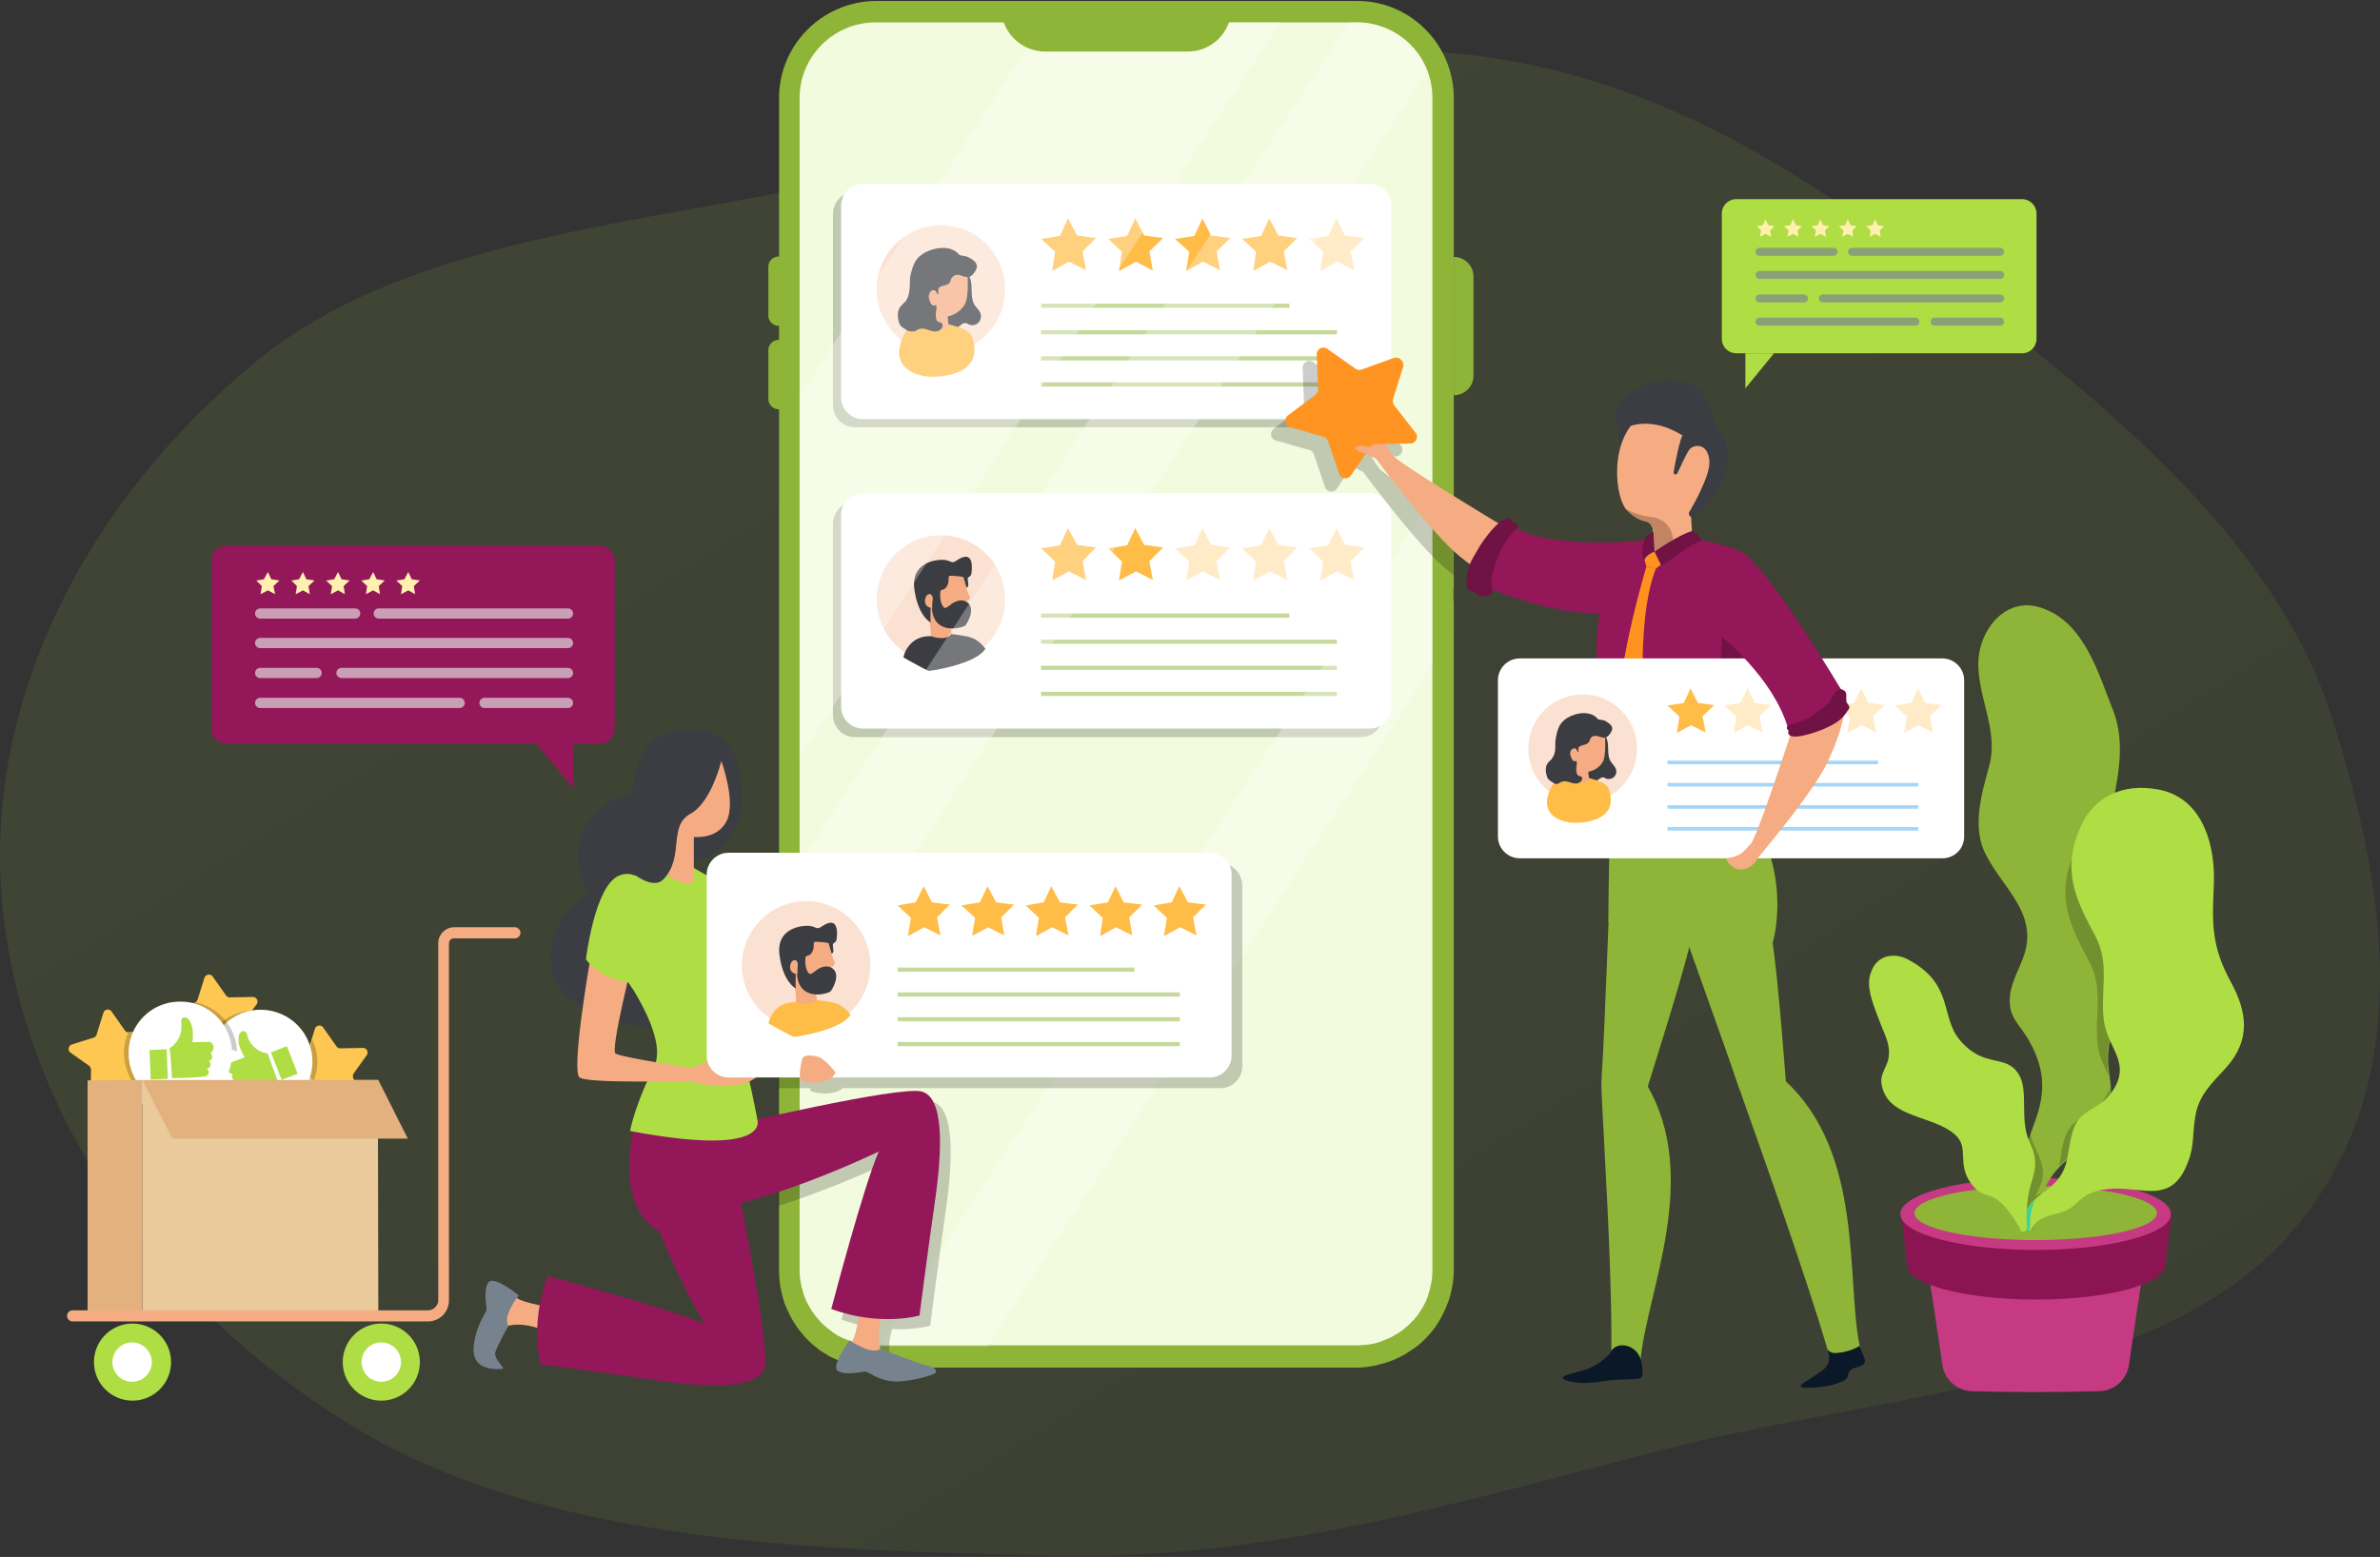 <svg width="570" height="373" fill="none" xmlns="http://www.w3.org/2000/svg"><rect width="100%" height="100%" fill="#333333" stroke="none"/><path opacity=".12" fill-rule="evenodd" clip-rule="evenodd" d="M61.737 86.283c38.049-31.134 99.426-32.803 152.865-46.08 46.9-11.653 91.481-33.256 140.14-26.719 49.405 6.638 86.75 34.782 121.65 61.889 36.159 28.084 69.883 58.333 82.026 96.303 13.343 41.723 21.207 89.94-11.173 125.249-31.901 34.787-96.951 36.964-150.162 50.682-47.681 12.291-93.308 26.133-143.722 25.078-59.794-1.25-123.86-2.977-169.962-31.639C34.252 310.491 4.505 263.231.44 215.443c-3.977-46.78 19.12-94.648 61.296-129.16z" fill="url(#paint0_linear_5391_44044)"/><path d="M460.359 294.217l4.82 32.71c.512 3.589 3.486 6.255 7.075 6.357 3.281.103 8.101.205 14.971.205 7.177 0 12.202-.102 15.586-.205 3.588-.102 6.562-2.768 7.075-6.357l4.819-32.71h-54.346z" fill="#C63A83"/><path d="M487.531 315.339c9.947 0 18.867-1.231 24.507-3.179l2.564-17.329h-54.141l2.563 17.329c5.64 1.948 14.561 3.179 24.507 3.179z" fill="#C63A83"/><path d="M518.5 303.136c0 4.511-13.843 8.203-30.864 8.203-17.124 0-30.865-3.692-30.865-8.203l-1.435-12.305h64.805l-1.641 12.305z" fill="#8B1553"/><path d="M519.936 290.835c0 4.717-14.458 8.613-32.403 8.613-17.944 0-32.402-3.896-32.402-8.613s14.458-8.613 32.402-8.613c17.945 0 32.403 3.896 32.403 8.613z" fill="#C63A83"/><path d="M487.532 297.089c16.027 0 29.019-2.892 29.019-6.46s-12.992-6.46-29.019-6.46c-16.026 0-29.018 2.892-29.018 6.46s12.992 6.46 29.018 6.46z" fill="#8EB438"/><path opacity=".5" d="M459.847 292.577c3.691-2.666 14.663-4.512 27.685-4.512 13.023 0 23.994 1.949 27.686 4.512.82-.615 1.333-1.23 1.333-1.948 0-3.589-13.023-6.46-29.019-6.46-15.996 0-29.018 2.871-29.018 6.46.102.718.512 1.333 1.333 1.948z" fill="#8EB438"/><path d="M510.396 239.157c2.051-7.485-.41-13.433-3.179-20.2-2.768-6.665-3.178-13.843-2.153-20.918 1.436-9.536 4.614-18.867.923-28.096-3.487-8.818-6.768-20.303-16.201-23.994-9.229-3.897-16.202 5.127-15.996 13.535.205 8.408 4.921 15.894 2.563 24.199-1.846 6.768-4.204 14.766-.615 21.328 4.204 7.999 12.099 13.741 9.126 23.482-1.128 3.486-3.076 6.46-3.487 10.049-.512 5.332 2.256 6.562 4.615 10.869 10.151 17.842-8.409 25.019-1.128 44.604.205.513.718.923 1.333.923s1.23-.512 1.23-1.128c2.359-21.943 17.945-14.355 18.15-32.094 0-3.282-1.026-6.665-.616-9.947.308-5.127 4.204-7.793 5.435-12.612z" fill="#8EB438"/><path d="M501.271 260.992a.441.441 0 00-.411.41c0 .41-.205 10.664-10.459 12.202.821-1.435 1.641-2.768 2.461-4.102 1.949-3.076 3.692-5.947 4.82-9.433 2.871-9.536 2.461-17.739.82-25.327 7.28-3.589 5.229-15.791 5.127-16.304 0-.205-.308-.41-.513-.308-.205 0-.41.308-.307.513 0 .103 1.948 11.895-4.512 15.278-.923-3.896-2.256-7.69-3.589-11.484-2.974-8.101-1.538-18.662-.513-25.737 0-.308.103-.616.103-.923 9.126-2.051 9.639-13.638 9.639-13.74a.443.443 0 00-.411-.411c-.205 0-.41.206-.41.411 0 .102-.513 10.766-8.613 12.817.102-1.025.205-1.948.308-2.769.307-4.614.41-8.818.205-12.612v-.102c-.513-10.357-2.872-17.74-7.178-22.046-.205-.205-.41-.205-.615 0-.205.205-.205.41 0 .615 3.999 3.999 6.357 10.972 6.87 20.815-6.05-2.358-6.973-13.022-6.973-13.125 0-.205-.205-.41-.513-.41-.205 0-.41.205-.41.513 0 .513.923 11.689 7.896 13.945.205 3.692.102 7.793-.205 12.202-.103 1.231-.308 2.769-.513 4.512-.513 3.999-1.23 9.126-1.23 14.356-8.409-3.179-9.024-13.536-9.024-13.638a.44.44 0 00-.41-.41.44.44 0 00-.41.41c0 .102.615 11.279 9.946 14.56.103 3.794.513 7.486 1.743 10.87 3.794 10.459 6.87 20.918 3.794 33.94-6.767-1.333-7.69-10.767-7.69-10.869 0-.205-.205-.41-.513-.41-.205 0-.41.205-.41.512 0 .103 1.025 10.152 8.306 11.587a73.348 73.348 0 00-.616 2.359c-1.025 3.384-2.768 6.255-4.716 9.228-1.026 1.538-2.051 3.179-2.974 5.025-2.564 4.922-4.614 11.074-3.589 20.405 0 .205.205.41.41.41s.41-.205.41-.513c-1.025-9.126.923-14.97 3.487-19.79 11.689-1.333 11.792-13.022 11.792-13.227.102-.103-.103-.205-.41-.205z" fill="#8EB438"/><path opacity=".2" d="M505.372 260.589v1.025c-.102 11.69-6.87 12.407-12.202 17.74.615-3.077.718-6.973 2.871-9.537 2.256-2.563 5.332-3.076 7.588-6.049.821-1.128 1.333-2.256 1.743-3.179zm1.744-41.528c-2.769-6.665-3.179-13.843-2.154-20.918.103-.718.205-1.436.308-2.051-3.589 1.435-6.46 4.101-8.203 7.69-5.127 10.869-1.128 18.252 3.281 26.558 3.589 6.767 1.23 12.92 2.051 19.995.307 2.974 1.64 5.229 2.666 7.485-.205-2.05-.513-4.101-.308-6.152.513-5.024 4.409-7.69 5.64-12.407 2.051-7.588-.513-13.535-3.281-20.2zm-19.175 57.011c-.718-1.538-1.538-3.178-1.743-4.922-2.359 6.05-4.922 12.408-2.154 21.226v.103c.205.512.308 1.025.513 1.538 0 .102.103.205.103.307.102.103.102.205.205.205.205.205.615.308.922.308.308 0 .513-.103.718-.205.41-.308.513-.615.513-.82v-.103c.308-3.281 1.025-5.845 1.846-7.998-.513.308-.923.615-1.436.923 1.743-3.589 2.871-5.64.513-10.562z" fill="#000"/><path d="M534.288 235.257c-4.614-8.409-4.512-13.946-4.101-22.867.512-9.126-2.256-21.328-13.433-23.276-8.408-1.538-15.176 1.846-18.252 8.511-5.127 10.869-1.128 18.252 3.281 26.557 3.589 6.768 1.231 12.92 2.051 19.996.718 7.075 7.075 10.356 1.743 17.739-2.256 3.076-5.332 3.589-7.588 6.05-2.256 2.768-2.256 7.177-3.076 10.356-2.051 8.203-10.049 6.973-10.356 15.278 0 .616.512 1.231.922 1.231.411 0 .821.102 1.128-.513 1.846-3.384 5.025-2.871 8.409-4.409 2.563-1.128 3.383-4.307 9.536-5.024 8.1-1.026 15.483 4.306 19.482-6.563 1.538-3.794 1.026-7.075 1.743-10.869.718-5.024 4.102-8.101 7.383-11.69 5.845-6.562 5.127-13.125 1.128-20.507z" fill="#AFDD44"/><path d="M518.193 219.775c-7.588-.616-12.92-9.844-13.125-10.254-.103-.205 0-.513.205-.616a.493.493 0 01.615.206c.102.102 5.332 9.228 12.407 9.843.205 0 .41.205.41.513-.102.103-.307.308-.512.308zm-2.154 39.686c-.102 0-.205 0-.205-.103-5.537-3.691-5.229-20.2-5.229-20.918a.44.44 0 01.41-.41.44.44 0 01.41.41c0 .206-.308 16.714 4.819 20.201.205.102.205.41.103.615 0 .102-.205.205-.308.205zm2.869-14.769c-.205 0-.41-.102-.41-.307-.103-.205.103-.513.308-.513 8.715-2.461 9.433-16.611 9.433-16.714a.44.44 0 01.41-.41.44.44 0 01.41.41c0 .615-.717 14.868-10.048 17.534h-.103zm-12.817 36.605c-.923 0-1.846-.103-2.871-.205-.205 0-.41-.308-.308-.513 0-.205.205-.41.513-.308 12.817 2.154 17.431-11.279 17.431-11.484a.565.565 0 01.513-.308.565.565 0 01.308.513c-.103.103-4.307 12.305-15.586 12.305zm11.28-68.286c-.102 0-.205 0-.307-.102-.205-.206-.103-.411 0-.616 5.434-5.024 1.845-15.791 1.845-15.893-.102-.205 0-.513.308-.513.205-.102.513 0 .513.308.205.512 3.896 11.382-2.051 16.816h-.308z" fill="#AFDD44"/><path d="M485.584 294.529h-.103c-.205-.102-.41-.307-.307-.512 1.025-3.692 5.229-5.538 8.1-6.768.821-.41 1.538-.718 2.051-1.025 22.866-14.869 29.019-43.067 19.072-86.236-.102-.205.103-.512.308-.512.205-.103.513.102.513.307 10.151 43.579 3.794 72.085-19.38 87.158-.513.308-1.231.616-2.154 1.026-2.666 1.128-6.665 2.973-7.587 6.152-.205.308-.308.41-.513.41z" fill="#AFDD44"/><path opacity=".75" d="M484.557 293.704c0 .615.512 1.231.922 1.231h.103c1.333-1.026-.308-2.461 1.743-7.383-1.538 1.435-2.666 3.178-2.768 6.152z" fill="#15CCBE"/><path d="M486.097 273.605c-2.564-5.434-.103-12.305-2.666-16.304-3.077-4.921-8.101-1.23-13.946-7.998-4.922-5.639-1.333-13.535-12.612-19.482-3.384-1.743-7.383-.923-8.716 2.974-1.64 3.588.923 8.818 2.154 12.304 1.127 2.974 2.563 5.23 1.948 8.511v.103c-.615 2.563-2.359 3.896-1.436 6.87 1.846 7.28 12.202 6.665 17.329 11.176 3.692 3.179.308 6.973 3.999 11.895 3.589 4.819 5.332-.41 11.792 10.972.205.41.718.512 1.128.307.308-.205.41-.512.41-.82-.922-12.305 4.307-12.51.616-20.508z" fill="#AFDD44"/><path d="M481.176 282.526c-.821-1.23-1.538-2.358-1.948-3.691 3.999-3.281 1.743-11.177 1.64-11.484a.563.563 0 00-.513-.308c-.205.102-.41.308-.307.513 0 .102 2.051 7.177-1.128 10.254-.103-.616-.205-1.231-.103-1.949 0-1.435 0-2.871-.102-4.306v-.103c-.308-2.461-1.026-4.819-2.769-6.87 2.666-3.384-1.025-9.639-1.23-9.946-.103-.205-.41-.308-.615-.103-.205.103-.308.41-.103.615 0 .103 3.486 5.845 1.333 8.819-.82-.821-1.743-1.538-2.974-2.256-3.999-2.461-7.177-4.922-9.638-7.793 2.666-3.486-.513-11.382-.718-11.792-.103-.205-.308-.308-.513-.205-.205.102-.307.307-.205.513 0 .102 3.076 7.587.923 10.766-3.691-4.717-5.742-10.459-7.075-18.662 0-.205-.205-.41-.513-.41-.205 0-.41.205-.41.513.615 3.999 1.436 7.485 2.563 10.561-4.204-1.948-4.716-6.46-4.819-6.665 0-.205-.205-.41-.513-.41-.205 0-.41.205-.41.513 0 .102.718 5.742 6.05 7.69 1.231 2.974 2.666 5.537 4.614 7.896v.102a25.94 25.94 0 003.794 3.692c-5.947 1.64-10.664-3.692-10.766-3.794-.205-.206-.41-.206-.616 0-.205.205-.205.41 0 .615 0 .102 3.897 4.409 9.126 4.409 1.026 0 2.051-.205 3.077-.513 1.64 1.333 3.383 2.564 5.434 3.692 4.102 2.461 5.537 5.332 5.947 8.716-7.998.307-10.869-4.307-10.971-4.512-.103-.205-.41-.308-.615-.103-.206.103-.308.41-.103.616.103.205 2.974 4.921 10.972 4.921h.82a23.321 23.321 0 010 3.794c-.103 3.076 1.128 4.922 2.461 7.076l.615.922c-7.28-1.333-8.1-5.742-8.203-5.947 0-.205-.205-.41-.513-.308-.205 0-.41.308-.307.513 0 .205 1.025 5.537 9.536 6.768 1.23 2.256 2.358 5.024 2.461 9.741 0 .205.205.41.41.41a.44.44 0 00.41-.41c.103-6.357-1.948-9.536-3.486-12.1z" fill="#AFDD44"/><path d="M80.964 260.379c-.103-.205-3.897-.718-4.204-.307-.308.512.307 1.435.615 1.948.308.41 1.846.82 2.358.513.513-.308 1.743-1.026 1.23-2.154z" fill="#F5AC83"/><path d="M84.757 257.095c-.205.308-.307.615-.205 1.025l1.743 5.23c.308.82-.512 1.641-1.435 1.436l-5.23-1.744c-.307-.102-.718-.102-1.025.103l-4.41 3.281c-.717.513-1.742 0-1.742-.923v-5.434c0-.41-.206-.718-.41-.923l-4.512-3.179c-.718-.513-.513-1.64.307-1.948l5.23-1.641a1.24 1.24 0 00.718-.717l.82-2.564.82-2.666c.308-.82 1.436-1.025 1.948-.308l3.18 4.512c.204.308.512.513.922.513l5.434-.103c.923 0 1.436 1.026.923 1.743l-3.076 4.307z" fill="#FEC752"/><path d="M54.405 248.176c-.102-.205-3.896-.718-4.204-.308-.308.513.308 1.436.615 1.949.308.41 1.846.82 2.359.512.512-.307 1.743-1.128 1.23-2.153z" fill="#F5AC83"/><path d="M58.2 244.891c-.206.308-.308.615-.206 1.025l1.744 5.23c.307.82-.513 1.64-1.436 1.435l-1.64-.512-3.59-1.231c-.307-.102-.717-.102-1.025.205l-4.409 3.282c-.718.512-1.743 0-1.743-.923l.102-5.537c0-.308-.205-.718-.41-.923l-4.512-3.179c-.717-.513-.512-1.641.308-1.948l5.23-1.641c.307-.102.615-.41.717-.718l1.641-5.229c.308-.82 1.436-1.025 1.948-.308l3.179 4.512c.205.308.513.513.923.513l5.537-.103c.923 0 1.435 1.026.923 1.743l-3.281 4.307z" fill="#FEC752"/><path d="M33.59 258.635c-.102-.205-3.896-.718-4.203-.308-.308.513.307 1.436.615 1.949.307.41 1.846.82 2.358.512.513-.307 1.64-1.025 1.23-2.153z" fill="#F5AC83"/><path d="M33.898 253.302c-.205.308-.308.718-.205 1.025l1.743 5.23c.307.82-.513 1.641-1.333 1.436l-1.333-.411-3.897-1.333c-.307-.102-.717-.102-1.025.103l-4.41 3.281c-.717.513-1.742 0-1.742-.923l.102-5.434c0-.308-.205-.718-.41-.923l-4.512-3.179c-.718-.513-.512-1.64.308-1.948l5.23-1.641c.307-.102.615-.41.717-.717l1.64-5.23a1.095 1.095 0 011.95-.308l3.178 4.512c.205.308.512.513.923.41l5.434-.102c.923 0 1.436 1.025.923 1.743l-3.281 4.409z" fill="#FEC752"/><path d="M71.324 261.294l6.563.82-5.435-6.05" fill="#fff"/><path opacity=".2" d="M72.656 262.832v-2.871c0-.41-.206-.718-.41-.923l-4.512-3.179c-.718-.512-.513-1.64.307-1.948l5.23-1.64c.308-.103.615-.411.718-.718l.82-2.564c.103.308.205.513.308.821 1.845 4.614.717 9.638-2.461 13.022z" fill="#020202"/><path opacity=".2" d="M49.277 259.034c2.461 6.358 9.639 9.536 16.099 7.075 6.357-2.461 9.536-9.638 7.075-16.098-2.46-6.358-9.639-9.536-16.098-7.075-6.46 2.563-9.537 9.741-7.076 16.098z" fill="#020202"/><path d="M50.815 258.83c2.461 6.357 9.64 9.536 16.099 7.075 6.358-2.461 9.536-9.638 7.075-16.098-2.46-6.358-9.638-9.537-16.098-7.076-6.358 2.564-9.536 9.742-7.076 16.099z" fill="#fff"/><path d="M66.606 259.129c-2.46 1.025-5.024 2.051-7.383 2.768-.718.206-1.846-.717-1.128-1.435-.41 0-.923-.103-1.23-.41-.308-.308-.308-.923 0-1.231-.82.513-1.64-.717-1.128-1.435-.513-.205-.923-.41-1.23-.923a1.099 1.099 0 01.102-1.436c.205-.205.513-.41.82-.512a102.54 102.54 0 013.179-1.231c-.923-1.538-1.743-3.281-1.436-5.024.103-.513.513-1.333 1.23-1.231.616.103.821.923.924 1.436.718 2.051 2.666 3.691 4.82 3.896 0 .103 1.537 4.512 2.46 6.768zm.852-.415l3.821-1.49-2.57-6.592-3.822 1.491 2.571 6.591z" fill="#AFDD44"/><path d="M37.691 262.316l-5.742 3.282 2.666-7.691" fill="#fff"/><path opacity=".2" d="M56.763 251.861l-3.589-1.128c-.307-.102-.718-.102-1.025.205l-4.41 3.282c-.717.512-1.743 0-1.743-.923l.103-5.537c0-.308-.205-.718-.41-.923l-4.512-3.179c-.718-.512-.513-1.64.308-1.948l5.23-1.641c5.536 1.128 9.843 5.948 10.048 11.792zM33.897 253.3c-.205.307-.307.718-.205 1.025l1.743 5.23c.308.82-.512 1.64-1.333 1.435l-1.332-.41c-1.744-2.051-2.872-4.717-3.077-7.69-.102-1.949.308-3.897 1.026-5.537l5.434-.103c.923 0 1.436 1.025.923 1.743l-3.179 4.307z" fill="#020202"/><path d="M55.533 251.862A12.243 12.243 0 0143.64 264.68a12.243 12.243 0 01-12.818-11.895 12.242 12.242 0 0111.895-12.817c6.767-.308 12.612 5.024 12.817 11.894z" fill="#fff"/><path d="M41.18 258.308c2.666-.102 5.434-.102 7.895-.41.82-.103 1.436-1.333.41-1.743.41-.205.82-.41.923-.923.103-.41-.102-1.025-.513-1.128.923.205 1.231-1.333.513-1.743.41-.308.718-.82.718-1.333.102-.513-.205-1.026-.615-1.333-.308-.103-.616-.103-1.026-.103-1.128 0-2.255.103-3.383.103.205-1.743.205-3.692-.718-5.23-.308-.41-1.026-1.025-1.64-.615-.514.308-.309 1.231-.309 1.743.206 2.154-.922 4.409-2.87 5.537.205.205.512 4.82.615 7.178zm-1.259-6.925l-4.099.156.27 7.07 4.098-.156-.269-7.07z" fill="#AFDD44"/><path d="M90.498 258.73l.103 55.269-56.5.103v-55.269l56.397-.103z" fill="#EACA9B"/><path d="M34.103 258.73v55.269l-13.125.103v-55.269l13.125-.103z" fill="#E2B17D"/><path d="M97.676 272.78H41.279l-7.177-14.048H90.6l7.075 14.048z" fill="#E2B17D"/><path d="M17.388 316.576h85.107a5.033 5.033 0 005.025-5.024v-85.518c0-.718.512-1.23 1.23-1.23h14.561c.717 0 1.333-.616 1.333-1.333 0-.718-.616-1.333-1.333-1.333H108.75c-2.051 0-3.794 1.743-3.794 3.794v85.517c0 1.333-1.128 2.461-2.461 2.461H17.388c-.718 0-1.333.615-1.333 1.333s.615 1.333 1.333 1.333z" fill="#F5AC83"/><path d="M91.32 335.546a9.229 9.229 0 100-18.458 9.229 9.229 0 000 18.458z" fill="#AFDD44"/><path d="M91.318 331.03a4.717 4.717 0 100-9.434 4.717 4.717 0 000 9.434z" fill="#fff"/><path d="M31.64 335.546a9.229 9.229 0 100-18.457 9.229 9.229 0 000 18.457z" fill="#AFDD44"/><path d="M26.926 326.313a4.704 4.704 0 004.717 4.717 4.704 4.704 0 004.716-4.717c0-2.563-2.153-4.716-4.716-4.716-2.564 0-4.717 2.153-4.717 4.716z" fill="#fff"/><path d="M348.178 23.51v280.753c0 1.64-.205 3.178-.513 4.717-.205.717-.308 1.538-.615 2.255a5.007 5.007 0 01-.41 1.128c-.821 2.154-1.846 4.102-3.179 5.948a27.022 27.022 0 01-2.256 2.563c-.82.82-1.64 1.538-2.563 2.153l-1.846 1.231c-.615.41-1.333.718-1.948 1.025a17.033 17.033 0 01-3.179 1.231c-.718.205-1.436.41-2.256.615-1.538.308-3.076.513-4.717.513H209.75c-1.743 0-3.384-.205-4.922-.513-.307-.103-.513-.103-.82-.205-.308-.103-.615-.103-.923-.205-1.23-.41-2.358-.82-3.486-1.333-.616-.308-1.128-.513-1.641-.923-.205-.103-.513-.308-.718-.41-.512-.308-1.025-.615-1.435-1.026a20.627 20.627 0 01-3.999-3.896c-.513-.615-.923-1.128-1.333-1.846-.616-.923-1.231-1.948-1.641-2.973a15.405 15.405 0 01-1.538-4.307c-.513-1.846-.718-3.794-.718-5.845V23.51c0-12.817 10.459-23.276 23.379-23.276h115.152c12.714 0 23.071 10.46 23.071 23.277z" fill="#8EB438"/><path d="M343.053 23.508V304.26c0 1.23-.103 2.461-.41 3.691-.103.513-.205 1.128-.411 1.641l-.307 1.025c-.513 1.538-1.436 3.076-2.461 4.512-.513.718-1.128 1.333-1.743 1.948-.615.615-1.231 1.128-2.051 1.743-.308.308-.82.513-1.231.821l-.205.102c-.41.205-.82.513-1.23.718l-.308.103c-.717.307-1.435.615-2.256.922l-.307.103c-.615.205-1.128.308-1.743.41a22.434 22.434 0 01-3.692.308H209.752c-1.333 0-2.564-.103-3.897-.41l-1.23-.308c-.923-.308-1.846-.615-2.769-1.025l-1.23-.616c-.205-.102-.41-.205-.513-.307l-.102-.103c-.308-.205-.718-.41-1.128-.82a17.375 17.375 0 01-3.179-2.974c-.41-.512-.718-.923-1.025-1.333-.513-.718-.923-1.538-1.333-2.256-.513-1.025-.923-2.05-1.128-3.076l-.103-.307a16.535 16.535 0 01-.615-4.512V23.508c0-10.049 8.203-18.15 18.252-18.15h115.151a18.127 18.127 0 0116.919 11.485c.821 2.05 1.231 4.306 1.231 6.665z" fill="#F2FBDD"/><path opacity=".2" d="M326.029 102.363H204.726c-2.872 0-5.23-2.358-5.23-5.23V51.197c0-2.87 2.358-5.23 5.23-5.23h121.303c2.871 0 5.23 2.36 5.23 5.23v45.938c0 2.973-2.359 5.229-5.23 5.229z" fill="#020202"/><path d="M327.977 100.416H206.673c-2.871 0-5.23-2.358-5.23-5.23V49.25c0-2.871 2.359-5.23 5.23-5.23h121.304c2.871 0 5.229 2.359 5.229 5.23v45.937c-.102 2.872-2.358 5.23-5.229 5.23z" fill="#fff"/><path opacity=".3" d="M318.135 56.525l-4.512.718 3.281 3.076-.717 4.615 4.101-2.256 3.999 2.05-.82-4.511 3.281-3.179-4.614-.615-2.051-4.102-1.948 4.204z" fill="#FFBC47"/><path d="M302.035 56.525l-4.512.718 3.282 3.076-.616 4.615 3.999-2.256 4.102 2.05-.82-4.511 3.178-3.179-4.511-.615-2.154-4.102-1.948 4.204zm-15.997 0l-4.614.718 3.384 3.076-.718 4.615 3.999-2.256 4.101 2.05-.82-4.511 3.281-3.179-4.614-.615-2.051-4.102-1.948 4.204zm-17.329 3.795l-.718 4.614 3.897-2.154.205-.102 3.999 2.153-.821-4.614 3.282-3.179-4.512-.615-2.153-4.102-1.949 4.204-4.511.718 3.281 3.076zm-14.867-3.795l-4.512.718 3.384 3.076-.718 4.615 3.999-2.256 4.102 2.05-.821-4.511 3.179-3.179-4.512-.615-2.153-4.102-1.948 4.204z" fill="#FFBC47"/><path opacity=".5" d="M249.332 73.243h59.473m-59.475 6.353h70.855m-70.855 6.257h70.855M249.33 92.11h70.855" stroke="#8EB438" stroke-miterlimit="10"/><path opacity=".36" d="M225.336 84.728c8.495 0 15.381-6.886 15.381-15.38 0-8.495-6.886-15.381-15.381-15.381-8.495 0-15.381 6.886-15.381 15.38 0 8.495 6.886 15.382 15.381 15.382z" fill="#F5AC83"/><path d="M232 65.963c1.23 2.05.205 4.922 1.333 6.973.512.82 1.333 1.435 1.538 2.358.205.82-.103 1.64-.718 2.153a2.017 2.017 0 01-2.256.205.78.78 0 00-.513-.205c-.615-.205-1.128.308-1.64.718-.615.41-1.436.615-2.154.41-.922-.307-1.538-1.23-1.845-2.153-.821-2.564-.205-5.435.512-7.998.411-1.333 1.026-2.769 2.256-3.179" fill="#3B3D42"/><path d="M226.978 75.19s0 2.358.307 2.563c.718.308 1.538.513 1.538.513s-1.64 1.845-2.973 1.845c-1.744-.102-3.384-2.153-3.384-2.46 0-.513-.308-3.077-.308-3.077" fill="#F5AC83"/><path d="M231.692 65.448s.411 4.615-.41 6.973c-.615 1.743-2.973 3.486-4.922 3.384-5.434 0-6.46-7.383-6.46-7.793 0-.41 8.101-3.487 8.101-3.487l3.691.923z" fill="#F5AC83"/><path d="M224.004 77.751s2.461 2.769 3.384 0c2.153.615 4.511 1.025 5.434 2.974 2.974 8.818-6.767 9.536-9.536 9.536-3.896 0-10.254-2.153-7.075-9.434.923-2.256 2.461-3.589 7.793-3.076z" fill="#FFBC47"/><path d="M217.133 79.085c-.102-.103-.205-.103-.307-.205-.616-.41-1.231-.718-1.436-1.436-.41-1.025-.513-2.563 0-3.589.41-.718 1.025-1.128 1.538-1.743.615-.82.82-1.948.923-2.974.103-1.025 0-2.153.205-3.178.41-1.743.923-3.487 2.256-4.615 2.153-1.845 6.562-2.87 8.921-.82.41.41.513.615 1.128.718.82.102 1.333.205 1.948.615.82.41 1.743 1.128 1.641 2.153-.103.718-.923 1.846-1.436 2.154a1.931 1.931 0 01-.82.205c-.923 0-1.743-.615-2.564-.513-.41 0-.82.308-1.128.615-.307.41-.307.923-.615 1.333-.615.616-1.538.513-2.256.923-.102.103-.205.103-.307.308-.103.102-.103.205-.103.41v1.128c-.41-.205-.41-.718-.718-.923a.788.788 0 00-1.025.103c-.308.205-.41.615-.513 1.025-.102.41.103.923.205 1.333.205.82.923 1.436 1.436.923.41.615 0 1.538 0 2.153 0 .513 0 1.538.513 1.846.41.307 1.128.102 1.128.923 0 .718-.718 1.333-1.436 1.435-.718.103-1.436-.205-2.153-.41-.718-.205-1.436-.41-2.154-.102-.41.205-.82.512-1.23.512-.923 0-1.333-.102-1.641-.307z" fill="#3B3D42"/><path opacity=".2" d="M325.927 176.6H204.726c-2.872 0-5.23-2.359-5.23-5.23v-45.937c0-2.871 2.358-5.23 5.23-5.23h121.303c2.871 0 5.23 2.359 5.23 5.23v45.937c-.103 2.871-2.461 5.23-5.332 5.23z" fill="#020202"/><path d="M327.977 174.546H206.673c-2.871 0-5.23-2.358-5.23-5.23v-45.937c0-2.871 2.359-5.23 5.23-5.23h121.304c2.871 0 5.229 2.359 5.229 5.23v45.937c-.102 2.974-2.358 5.23-5.229 5.23z" fill="#fff"/><path opacity=".3" d="M318.133 130.647l-4.512.718 3.281 3.179-.717 4.512 4.101-2.154 3.999 2.051-.82-4.512 3.281-3.281-4.614-.615-2.051-3.999-1.948 4.101zm-16.1 0l-4.512.718 3.282 3.179-.615 4.512 3.999-2.154 4.101 2.051-.82-4.512 3.178-3.281-4.511-.615-2.154-3.999-1.948 4.101zm-15.995 0l-4.614.718 3.384 3.179-.718 4.512 3.999-2.154 4.101 2.051-.82-4.512 3.281-3.281-4.614-.615-2.051-3.999-1.948 4.101z" fill="#FFBC47"/><path d="M268.709 134.544l-.718 4.512 3.897-2.051.205-.103 3.999 2.051-.821-4.512 3.282-3.281-4.512-.615-2.153-3.999-1.949 4.101-4.511.718 3.281 3.179zm-14.869-3.897l-4.512.718 3.384 3.179-.718 4.512 3.999-2.154 4.102 2.051-.821-4.512 3.179-3.281-4.512-.615-2.153-3.999-1.948 4.101z" fill="#FFBC47"/><path opacity=".5" d="M249.328 147.479h59.473m-59.473 6.258h70.855m-70.855 6.25h70.855m-70.855 6.25h70.855" stroke="#8EB438" stroke-miterlimit="10"/><path opacity=".36" d="M236.227 154.479c6.007-6.006 6.007-15.745 0-21.751-6.007-6.007-15.745-6.007-21.752 0-6.006 6.006-6.006 15.745 0 21.751 6.007 6.007 15.745 6.007 21.752 0z" fill="#F5AC83"/><path d="M231.594 143.993c-.513.205-.308 1.949-.41 2.461-.103.513-.513 2.769-1.641 3.076-1.128.308-1.846.411-1.846.616 0 .102 0 .512.103.922 0 .411.102.923.102.923l-1.025 1.333-1.128.103-2.769-.82s-.102-2.872-.205-3.282c-.102-.307-1.128-2.256-1.845-4.101-.41-1.128-.821-2.256-.821-2.974 0-2.051.103-4.101 1.333-5.127 1.231-1.025 9.126-4.717 9.331 1.436 0 0 .923 3.486 1.333 4.101.411.615 0 1.128-.512 1.333z" fill="#F5AC83"/><path d="M227.798 151.069c0 .41.102.923.102.923l-.307 1.435-1.846-.102-2.768-.821s-.103-2.871-.206-3.281c-.102-.308-1.127-2.256-1.845-4.101l.102-1.231s2.256-.308 2.359-.205c.102 0 .82 1.436.82 1.436 0 .102-.41 1.435-.41 1.435s-.103 1.846 0 3.281c0 .718.513 1.436 1.23 1.641.41.102.923.205 1.333.205.616-.103 1.128-.41 1.436-.615z" fill="#F5AC83"/><path d="M223.388 143.277s-.923 3.999 1.231 6.05c2.255 2.153 6.049.923 6.562.513.513-.513 2.358-3.794.718-5.332-1.641-1.539-3.897.102-3.897.102s-1.333 1.128-1.743 1.025c-.41-.102-1.333-1.435-1.025-3.999 0-.102.102-.205.307-.307.513-.103 1.744-.513 1.641-2.974a.44.44 0 01.41-.41c.718 0 2.256.103 2.564.205 0 0 .205 0 .512.103.103 0 .103.102.103.205.102.205.205.82.307.923 0 .205.411 1.435.411 1.435s.41-.205.41-.718c0-.41-.205-1.435-.103-1.64.103-.205.718-.41.821-.923.205-1.128.717-5.742-2.974-3.589-.513.308-.923.615-1.333.718-.513.102-1.025-.41-2.051-.513-1.538-.205-8.1.308-7.28 6.87.82 6.563 3.896 8.101 3.896 8.101s-.205-5.23.513-5.845z" fill="#3B3D42"/><path d="M223.388 143.274s-.102-1.128-.923-.923c-1.127.205-1.64 3.281.821 3.281 0-.102-.103-1.333.102-2.358z" fill="#F5AC83"/><path d="M222.978 152.406s3.384 1.333 4.922-.512c4.204.615 5.64.512 8.101 3.486-2.051 3.691-13.228 5.434-13.638 5.332-.41-.103-5.845-3.076-5.947-3.179-.206 0 1.025-5.332 6.562-5.127z" fill="#3B3D42"/><path d="M348.18 94.673v-33.12a4.704 4.704 0 014.716 4.716v23.79c0 2.46-2.05 4.614-4.716 4.614zm-161.705-16.61h2.255V61.45h-2.255c-1.333 0-2.461 1.128-2.461 2.461v11.69c0 1.333 1.128 2.46 2.461 2.46zm0 19.991h2.255V81.442h-2.255c-1.333 0-2.461 1.128-2.461 2.461v11.69c0 1.333 1.128 2.46 2.461 2.46z" fill="#8EB438"/><path opacity=".3" d="M306.547 5.354L191.498 181.516V94.87l58.447-89.516h56.602zm35.273 11.484L191.498 246.936v-40.093L323.056 5.353h1.845a18.127 18.127 0 0116.919 11.485zm1.231 102.437L210.365 322.508h26.148l106.538-163.14v-40.093z" fill="#fff"/><path d="M284.502 12.338h-34.248c-5.742 0-10.459-4.717-10.459-10.46h55.166c-.103 5.846-4.717 10.46-10.459 10.46z" fill="#8EB438"/><path d="M484.249 84.63h-68.394a3.457 3.457 0 01-3.486-3.485V51.203a3.457 3.457 0 013.486-3.486h68.394a3.457 3.457 0 013.486 3.486v29.942a3.457 3.457 0 01-3.486 3.486z" fill="#AFDD44"/><path d="M422.827 52.533l.718 1.436 1.435.205-1.025 1.025.205 1.538-1.333-.718-1.333.718.308-1.538-1.128-1.025 1.538-.205.615-1.436zm6.565 0l.717 1.436 1.436.205-1.025 1.025.205 1.538-1.333-.718-1.333.718.307-1.538-1.128-1.025 1.538-.205.616-1.436zm6.562 0l.718 1.436 1.435.205-1.025 1.025.205 1.538-1.333-.718-1.333.718.308-1.538-1.128-1.025 1.538-.205.615-1.436zm6.561 0l.717 1.436 1.436.205-1.025 1.025.205 1.538-1.333-.718-1.333.718.307-1.538-1.128-1.025 1.538-.205.616-1.436zm6.564 0l.718 1.436 1.435.205-1.025 1.025.205 1.538-1.333-.718-1.333.718.308-1.538-1.128-1.025 1.538-.205.615-1.436z" fill="#FFF0B0"/><path opacity=".66" d="M479.019 77.048H463.33m-31.273-5.545h-10.664m57.629 0H436.57m42.45-5.641h-57.627m17.739-5.534h-17.739m57.627 0h-35.479m15.176 16.72h-37.324" stroke="#76838F" stroke-width="1.909" stroke-miterlimit="10" stroke-linecap="round" stroke-linejoin="round"/><path d="M424.88 84.63l-6.87 8.41v-8.41h6.87z" fill="#AFDD44"/><path opacity=".2" d="M348.18 144.407v-4.102c-.205.923-.205 1.949-.205 3.077 0 .307.103.717.205 1.025zm-5.127-23.584c-6.152-3.794-12.099-7.69-12.715-8.613-.717-1.026-1.333-1.743-1.845-2.769l5.742-.102a1.612 1.612 0 001.23-2.666l-5.024-6.46c-.308-.41-.41-1.026-.308-1.538l2.461-7.793c.41-1.334-.82-2.461-2.153-2.051l-7.69 2.87c-.513.206-1.026.103-1.539-.204l-6.665-4.717a1.601 1.601 0 00-2.563 1.436l.308 8.203c0 .512-.206 1.025-.616 1.333l-6.562 4.922c-1.128.82-.821 2.563.512 2.871l7.896 2.255c.513.103.923.513 1.128 1.026l2.666 7.793c.41 1.333 2.153 1.538 2.871.41l3.486-5.127c.616.205 1.128.308 1.128.308.923.512 1.641.82 1.641.82s9.536 12.92 16.611 20.2c1.231 1.231 2.359 2.359 3.384 3.179.615.513 1.231.923 1.743 1.333v-13.74c-1.64-1.026-3.384-2.051-5.127-3.179z" fill="#020202"/><path d="M437.593 322.412c-.205.923 1.641 3.486-.82 5.64-2.461 2.153-7.896 4.306-4.307 4.409 3.692.102 7.178-.718 9.024-1.641 1.845-.923.41-2.358 2.666-3.076 3.076-.923 2.973-1.128 1.538-4.409-1.948-4.614-7.486-3.999-8.101-.923z" fill="#0A1828"/><path d="M413.701 169.428c-1.231 3.281-1.538 6.87-.821 10.254 1.538 6.87-.205 7.28-.205 7.28s-9.228 5.845-16.919 8.306c-5.537 1.743-10.254 1.436-10.048-4.614v-1.128c.307-13.638-2.564-14.356-3.282-29.736-.717-15.689 3.487-24.507 7.588-28.301 4.204-3.794 9.844-3.897 20.508-1.436 7.998 1.846 10.664 3.999 10.664 9.946 0 1.949-.308 4.41-.82 7.281-1.333 7.588-4.512 16.509-6.665 22.148z" fill="#941759"/><path d="M394.323 135.688s-8.306 27.378-6.665 40.401l3.076 5.64 3.384-6.05s-2.769-26.148 2.461-39.478l-2.256-.513z" fill="#FF911E"/><path d="M413.7 169.424c-1.23 3.281-1.538 6.87-.82 10.254 1.538 6.87-.205 7.28-.205 7.28s-9.229 5.845-16.919 8.306l-7.178-.718-2.871-2.256v-2.871c1.641.205 5.332.308 10.869-.308 4.204-.512 8.101-1.64 10.664-2.666 1.846-.717 2.974-2.666 2.666-4.614-.512-2.666-1.025-6.562-1.025-9.536 0-2.974 1.435-8.101 2.563-11.792.821-2.769 1.128-5.742.923-8.716-.307-5.127 0-9.946 0-9.946l5.742-3.076 3.179 1.23c0 1.948-.307 4.409-.82 7.28-1.436 7.588-4.614 16.509-6.768 22.149z" fill="#701244"/><path d="M413.905 198.441c.615.102 2.358-2.871 2.358-2.871l-.718-.923c-.41-.513-.922-.923-1.64-1.128h-.103c-.615-.205-1.23 0-1.538.513-.512.717-1.23 1.538-2.051 1.538h-.102c-.82 0 3.076 2.768 3.794 2.871z" fill="#F4D5B5"/><path d="M387.864 103.284s-.718 1.948.41 3.589l4.409-5.947h-3.076l-1.743 2.358z" fill="#3B3D42"/><path d="M411.855 111.181c-.205 7.69-6.87 12.202-6.87 12.202l.41 6.973-4.511 2.871-3.077 1.948-1.743-3.692-.205-4.511c-.102-1.026-.82-1.948-1.846-2.154-1.128-.205-2.768-.922-4.409-2.666l-.307-.307c-2.871-3.999-3.999-19.175 5.947-23.482 10.356-4.409 16.816 5.127 16.611 12.818z" fill="#F5AC83"/><path d="M400.68 129.122l.307 4.204-3.076 1.948-1.743-3.691-.205-4.512c-.103-1.025-.82-1.948-1.846-2.153-1.128-.205-2.768-.923-4.409-2.666l-.308-.308c.205.103 2.564 1.538 6.255 1.949 2.769.307 4.82 2.461 5.025 5.229z" fill="#C28563"/><path d="M401.09 113.64c.41.205.718-.41.718-.41s2.153-4.82 2.871-5.64c1.333-1.333 4.512-1.231 4.717 2.973.205 3.179-3.589 10.049-4.819 12.1-.205.308-.103.718.205 1.025.102.103.307.103.41.206h.102c.206 0 .308-.103.513-.206 2.461-2.153 13.33-12.612 4.717-22.353 0 0-6.87.41-7.896 3.691-1.025 3.282-1.743 7.793-1.743 7.793s-.205.616.205.821z" fill="#3B3D42"/><path d="M387.864 103.284s5.947-4.614 15.073 1.026l7.485-1.948s.308-.103.103-1.231c-.205-1.128-1.026-12.1-14.048-9.639-7.383 1.538-11.997 6.768-8.613 11.792z" fill="#3B3D42"/><path d="M393.811 133.432v.307c.102.718.307 1.333.512 1.949l2.256.512 1.948-1.435-2.256-2.666-.307.102a4.557 4.557 0 00-2.153 1.231z" fill="#FF911E"/><path d="M405.396 127.175s1.127.615 2.153 2.256c0 0-1.436.615-2.769 1.435-1.128.718-6.87 4.717-6.87 4.717l-1.64-3.384c0-.102 5.947-4.204 9.126-5.024zm-9.126 4.926s-1.948.717-2.563 2.153c0 0-1.026-1.948.307-5.435 0 0 1.128-1.025 1.949-1.435l.307 4.717z" fill="#701244"/><path d="M412.061 193.624s-1.026 1.333-1.333 1.538c-.308.205-.41-.205-.205-.411 0-.41 1.435-1.538 1.538-1.127z" fill="#E5BB98"/><path d="M405.293 123.795c.205 0 .41-.103.513-.205 2.461-2.153 13.33-12.612 4.716-22.354 0 0 .411 1.743.206 3.077.102 0 5.537 8.92-5.435 19.482z" fill="#3B3D42"/><path d="M424.572 225.821s6.46-21.328-11.894-38.862c0 0-9.844 4.409-17.637 4.922-6.152.41-9.331-.205-9.331-.205s-.513 18.97-.513 29.121l39.375 5.024zm-41.018 35.478c-.41-9.536 6.665-8.511 10.767-1.538 13.227 22.251 0 50.039-1.436 66.138-1.538-2.564-4.511-3.487-5.229-3.384-1.128.103-1.743 1.025-1.743 1.025.205-19.79-1.949-52.089-2.359-62.241z" fill="#8EB438"/><path d="M394.013 262.323c-1.23 3.897-11.382 8.409-10.356-5.742.512-6.255 1.743-41.015 1.948-44.297.205-3.383.82-8.203 2.461-8.818 8.1-3.076 19.482 7.075 17.329 19.687-1.538 8.306-8.921 31.07-11.382 39.17z" fill="#8EB438"/><path d="M385.914 323.745c-.411.82-2.461 2.768-5.23 3.999-2.768 1.23-8.818 1.846-5.434 2.974 3.281 1.127 7.177.41 9.126.102 1.948-.308 3.896-.308 6.152-.41 3.076 0 3.076-.205 2.666-3.692-.615-4.614-5.845-5.639-7.28-2.973z" fill="#0A1828"/><path d="M417.495 263.454c-3.179-9.024 3.897-10.049 9.844-4.717 19.175 17.329 14.766 47.886 18.047 63.677-1.948 1.333-4.922 1.743-6.05 1.743-1.128-.103-1.641-.82-1.641-.82-5.537-18.868-16.816-50.245-20.2-59.883z" fill="#8EB438"/><path d="M427.853 260.889c.41 4.101-7.485 12.099-11.792-1.436-1.948-6.05-13.74-38.657-14.765-41.836-1.026-3.179-2.359-7.895-1.128-9.126 6.357-5.845 20.713-.718 23.379 11.69 1.948 8.305 3.588 32.299 4.306 40.708z" fill="#8EB438"/><path d="M409.497 193.11s1.436 5.025 7.793 7.896c5.435 2.461-8.818 3.896-9.126 3.384-.308-.513-3.076-9.742-3.076-9.742l4.409-1.538z" fill="#3A3A3A"/><path d="M465.178 205.62H363.972c-2.871 0-5.23-2.358-5.23-5.229v-37.427c0-2.871 2.359-5.23 5.23-5.23h101.206c2.871 0 5.229 2.359 5.229 5.23v37.427c0 2.973-2.358 5.229-5.229 5.229z" fill="#fff"/><path opacity=".3" d="M457.693 168.403l-3.896.616 2.871 2.666-.615 3.896 3.384-1.846 3.486 1.744-.718-3.897 2.769-2.666-3.897-.513-1.743-3.486-1.641 3.486zm-13.637 0l-3.794.616 2.768 2.666-.615 3.896 3.486-1.846 3.384 1.744-.718-3.897 2.769-2.666-3.794-.513-1.846-3.486-1.64 3.486z" fill="#FFBC47"/><path d="M430.419 168.403l-3.794.616 2.769 2.666-.616 3.896 3.487-1.846 3.486 1.744-.718-3.897 2.666-2.666-3.794-.513-1.743-3.486-1.743 3.486z" fill="#8EB438"/><path opacity=".3" d="M415.856 171.685l-.616 3.896 3.282-1.846h.102l3.486 1.744-.717-3.897 2.768-2.666-3.896-.513-1.743-3.486-1.744 3.486-3.794.616 2.872 2.666z" fill="#FFBC47"/><path d="M403.244 168.404l-3.896.616 2.871 2.666-.615 3.896 3.383-1.846 3.487 1.743-.718-3.896 2.768-2.666-3.896-.513-1.743-3.486-1.641 3.486z" fill="#FFBC47"/><path d="M399.35 182.659h50.449m-50.449 5.334h60.088m-60.088 5.328h60.088m-60.088 5.232h60.088" stroke="#A4D6FB" stroke-width=".848" stroke-miterlimit="10"/><path opacity=".36" d="M379.044 192.398c7.192 0 13.022-5.83 13.022-13.022s-5.83-13.022-13.022-13.022-13.023 5.83-13.023 13.022 5.831 13.022 13.023 13.022z" fill="#F5AC83"/><path d="M384.582 176.505c1.025 1.743.103 4.101 1.128 5.845.41.717 1.128 1.23 1.333 2.05.205.616-.103 1.436-.615 1.846-.513.41-1.333.513-1.949.205-.102-.102-.205-.205-.41-.205-.512-.102-.923.308-1.435.615-.513.411-1.231.513-1.846.308-.82-.308-1.23-1.025-1.538-1.846-.718-2.153-.205-4.614.513-6.767.307-1.128.82-2.359 1.948-2.769" fill="#3B3D42"/><path d="M380.379 184.301s0 2.051.308 2.153c.615.308 1.333.41 1.333.41s-1.436 1.538-2.461 1.538c-1.538-.102-2.871-1.845-2.871-2.05 0-.411-.206-2.666-.206-2.666" fill="#F5AC83"/><path d="M384.378 176.094s.308 3.896-.308 5.947c-.512 1.538-2.461 2.871-4.204 2.871-4.614 0-5.434-6.255-5.434-6.562 0-.308 6.87-2.974 6.87-2.974l3.076.718z" fill="#F5AC83"/><path d="M377.815 186.456s2.154 2.358 2.872 0c1.845.513 3.794.923 4.614 2.563 2.563 7.486-5.742 8.101-8.101 8.101-3.281 0-8.716-1.846-5.947-7.998.82-1.948 2.051-3.076 6.562-2.666z" fill="#FFBC47"/><path d="M372.073 187.58c-.103-.103-.205-.103-.308-.205-.512-.308-1.025-.616-1.23-1.231-.308-.82-.513-2.256 0-3.076.308-.615.923-.923 1.23-1.436.513-.717.718-1.64.718-2.563 0-.923 0-1.846.205-2.666.308-1.538.718-2.871 1.949-3.897 1.845-1.538 5.537-2.461 7.587-.717.411.307.411.615.923.615.615.102 1.128.102 1.641.513.615.41 1.435.922 1.333 1.743-.103.615-.718 1.538-1.231 1.845-.205.103-.512.206-.717.206-.821 0-1.436-.513-2.256-.411-.41 0-.718.205-.923.513-.308.308-.205.82-.615 1.128-.513.513-1.333.513-1.949.82-.102.103-.205.103-.307.205-.103.103-.103.205-.103.308v.923c-.307-.103-.307-.615-.615-.82-.205-.206-.615-.103-.923.102-.205.205-.41.513-.41.82-.102.411.103.821.205 1.128.205.616.718 1.231 1.231.821.307.512 0 1.333 0 1.845 0 .41 0 1.333.41 1.641.41.308.923.103 1.025.718 0 .615-.615 1.128-1.23 1.23-.616.103-1.231-.102-1.846-.307-.615-.205-1.231-.308-1.846-.103-.307.103-.615.41-1.025.513-.308.102-.615 0-.923-.205z" fill="#3B3D42"/><path d="M412.266 152.509s12.305 9.741 15.894 21.738c0 0 10.459-.615 12.92-8.818 0 0-16.407-27.583-22.456-31.685-5.948-4.101-9.742 9.844-6.358 18.765z" fill="#941759"/><path d="M428.981 175.474s-8.203 25.327-9.741 26.762c-1.538 1.436-1.948 2.974-5.947 3.384 0 0 1.23 2.974 3.999 2.666 2.666-.307 3.896-2.973 3.896-2.973s12.715-15.074 16.202-22.149c4.819-9.741 4.716-15.791 4.716-15.791l-13.125 8.101zm-69.01-49.429s-25.122-15.073-26.455-17.022c-1.435-2.153-2.666-2.871-2.256-7.177 0 0-5.434.41-5.844 3.281-.308 2.974 4.101 4.717 4.101 4.717s13.228 17.842 19.995 23.379c9.332 7.588 15.791 8.818 15.791 8.818l-5.332-15.996z" fill="#F5AC83"/><path d="M428.262 175.371c0-.513.41.102.103-.308-.103-.205-.41-.307-.41-.615-.103-.513.512-.82 1.025-.923 3.384-.718 5.845-2.358 8.511-4.717 1.025-.923.923-1.435 1.743-2.563.513-.718 1.333-1.436 2.051-1.026 1.64.718.41 2.256 1.128 3.282.102.205.307.307.41.615.205.41 0 .82-.308 1.128-.718 1.128-1.435 1.948-2.461 2.666-1.025.718-2.153 1.23-3.281 1.743-1.436.615-8.613 3.281-8.511.718z" fill="#701244"/><path d="M392.89 129.528s-21.328 2.256-30.249-3.281l-10.87 12.715s21.329 9.741 33.428 7.588l7.691-17.022z" fill="#941759"/><path d="M362.127 124.713c.308.512-.41.205.103.41.307.102.615.102.922.308.513.41.103 1.23-.41 1.64-2.973 3.076-4.306 6.563-5.434 10.767-.411 1.64.102 2.153.102 3.896 0 1.026-.41.821-1.435 1.026-2.154.41-1.846-.513-3.282-1.026-.307-.102-.615-.102-.922-.307-.411-.308-.513-.821-.513-1.333 0-1.641.102-2.974.615-4.512.513-1.538 1.436-2.769 2.153-4.102.821-1.64 6.358-9.433 8.101-6.767z" fill="#701244"/><path d="M324.285 105.134c-.102-.307 3.897-4.409 4.717-4.204.82.308.923 2.051 1.025 2.871.103.821-1.333 2.666-2.256 2.769-1.025.102-3.076.205-3.486-1.436z" fill="#F5AC83"/><path d="M333.824 85.75l-7.691 2.77c-.512.204-1.025.102-1.538-.206l-6.665-4.717a1.601 1.601 0 00-2.563 1.436l.307 8.203c0 .513-.205 1.025-.615 1.333l-6.562 4.922c-1.128.82-.821 2.563.512 2.871l7.896 2.256c.512.102.923.513 1.128 1.025l2.666 7.793c.41 1.333 2.153 1.538 2.871.41l4.614-6.767c.308-.41.82-.718 1.333-.718l8.203-.102a1.613 1.613 0 001.231-2.667l-5.025-6.46c-.307-.41-.41-1.025-.307-1.538l2.461-7.792c.205-1.334-1.026-2.462-2.256-2.051z" fill="#FF9422"/><path d="M328.082 108.929s-3.384-.615-3.486-1.641c0-1.128 4.306 0 4.306 0l-.82 1.641z" fill="#F5AC83"/><path d="M143.717 178.143h-89.62a3.458 3.458 0 01-3.486-3.487v-40.4a3.457 3.457 0 013.487-3.486h89.619a3.457 3.457 0 013.486 3.486v40.4c0 1.846-1.538 3.487-3.486 3.487z" fill="#941759"/><path d="M64.147 137.022l.82 1.744 1.949.307-1.435 1.333.41 1.948-1.744-.922-1.743.922.308-1.948-1.333-1.333 1.846-.307.922-1.744zm8.407 0l.82 1.744 1.948.307-1.435 1.333.307 1.948-1.64-.922-1.743.922.307-1.948-1.333-1.333 1.846-.307.923-1.744zm8.409 0l.82 1.744 1.948.307-1.435 1.333.307 1.948-1.64-.922-1.743.922.307-1.948-1.435-1.333 1.948-.307.923-1.744zm8.41 0l.82 1.744 1.949.307-1.436 1.333.308 1.948-1.64-.922-1.744.922.308-1.948-1.436-1.333 1.948-.307.923-1.744zm8.407 0l.82 1.744 1.948.307-1.436 1.333.308 1.948-1.64-.922-1.744.922.308-1.948-1.436-1.333 1.948-.307.923-1.744z" fill="#FFF0B0"/><path opacity=".66" d="M136.026 168.398h-19.995m-40.195-7.173H62.3m73.726 0H81.783m54.243-7.178H62.301m22.763-7.074H62.301m73.724-.001H90.703m19.381 21.426H62.301" stroke="#E5E5E5" stroke-width="2.445" stroke-miterlimit="10" stroke-linecap="round" stroke-linejoin="round"/><path d="M128.438 178.143l8.818 10.664v-10.664h-8.818z" fill="#941759"/><path opacity=".2" d="M223.39 263.967c-3.589-1.026-24.405 3.281-37.017 6.152v18.765c13.228-4.102 26.045-10.254 26.558-10.459-3.692 8.305-11.382 37.734-11.382 37.734 2.358.821 4.512 1.436 6.665 1.743-.205 1.436-.513 3.487-1.128 5.23-.205.307-.308.615-.41.82-.308-.205-.513-.41-.513-.41s-1.23 1.641-2.153 3.384c.307.102.512.102.82.205 1.641.307 3.281.513 4.922.513h9.023l-5.332-2.051h-.102c-.41-1.436-.718-3.692.307-7.178 5.538.205 9.126-.82 9.126-.82s1.846-14.458 3.692-27.276c1.846-12.817 2.153-24.814-3.076-26.352zm68.906-57.114H186.373v53.833h7.69c0 .307 0 .512.103.615.308.512 5.435 1.435 7.69-.615h90.44c2.871 0 5.229-2.359 5.229-5.23v-43.374c-.102-2.974-2.358-5.229-5.229-5.229z" fill="#020202"/><path d="M205.854 313.502s-.308 3.999-1.333 6.972c-1.026 1.949-.821 2.666-.821 2.666l8.101 1.743s-2.974-2.768-.205-10.869c2.871-7.895-5.742-.512-5.742-.512z" fill="#F5AC83"/><path d="M210.877 323.14s9.228 3.589 10.767 3.896c1.64.308 2.768.923 2.46 1.743-.307.718-6.87 2.461-10.356 2.154-3.486-.308-5.845-2.359-6.562-2.359-.718 0-4.512 1.026-6.46-.102-1.949-1.128 2.768-7.383 2.768-7.383s5.23 3.691 7.383 2.051z" fill="#76838F"/><path d="M174.069 269.819s41.528-9.843 46.758-8.305c5.229 1.538 4.922 13.535 3.076 26.352-1.846 12.92-3.691 27.276-3.691 27.276s-9.229 2.768-21.124-1.538c0 0 7.691-29.429 11.382-37.735 0 0-30.761 14.868-46.45 14.048-15.688-.923 10.049-20.098 10.049-20.098z" fill="#941759"/><path d="M131.618 313.091s-3.999-.513-6.972-1.641c-1.949-1.128-2.667-.923-2.667-.923l-2.153 7.998s2.974-2.871 10.869.308c7.896 3.179.923-5.742.923-5.742z" fill="#F5AC83"/><path d="M121.773 317.602s-2.769 4.922-3.179 6.46c-.307 1.538 2.564 3.896 1.743 3.896-7.895.513-7.28-4.512-6.46-7.895.821-3.487 2.666-5.743 2.666-6.46 0-.718-.82-4.512.411-6.358 1.23-1.846 7.28 3.076 7.28 3.076s-3.999 5.025-2.461 7.281z" fill="#76838F"/><path d="M151.613 270.946s-4.922 20.405 8.203 24.815c3.692 1.23 21.943-20.098 22.456-23.072.513-2.973-3.794-10.459-3.794-10.459s-23.276-.41-26.865 8.716z" fill="#941759"/><path d="M175.092 276.38s9.639 46.04 7.998 51.269c-1.538 5.23-13.535 4.82-26.352 2.974-12.818-1.948-27.276-3.794-27.276-3.794s-2.666-9.229 1.641-21.123c0 0 29.429 7.793 37.632 11.484 0 0-16.406-27.685-15.484-43.271 1.026-15.791 21.841 2.461 21.841 2.461z" fill="#941759"/><path d="M151.302 190.556s.82-9.742 4.717-12.818c5.845-4.614 15.278-3.691 18.764 1.026 3.384 4.716 7.076 25.019-9.638 27.685l-8.716 39.99s-22.559-2.255-24.302-14.355c-1.743-12.1 8.511-17.739 8.511-17.739s-4.922-10.152.205-17.329c5.332-7.178 10.459-6.46 10.459-6.46z" fill="#3B3D42"/><path d="M174.786 233.523c-.82 1.948 5.537 28.301 6.563 34.556 0 0 3.896 9.331-30.454 2.871 0 0 1.127-6.152 5.742-15.381 2.256-4.512-1.128-12.1-5.025-18.559a89.5 89.5 0 00-3.076-4.615c-3.076-4.306-5.64-7.383-5.64-7.383s5.64-17.226 15.484-18.354c7.895-.82 7.793 2.666 15.073 4.614l11.792 3.179s-1.333 9.946 0 12.92h-8.203c-.103-.103-1.538 4.101-2.256 6.152z" fill="#AFDD44"/><path d="M172.733 182.249s3.589 9.741 1.333 14.355c-2.255 4.615-7.895 3.897-7.895 3.897v10.562s-.615.512-1.538.615c-1.743.102-6.358-2.871-6.358-2.871v-24.302l14.458-2.256zm-31.48 48.191s-4.511 26.045-2.461 27.686c2.154 1.538 24.405.718 26.66 1.025 2.256.411 11.28 2.769 15.997-1.333.615-.512-4.82-.82-5.64-2.563-.82-1.846-3.179-2.359-3.179-2.359l-6.87 2.974s-17.124-2.563-18.354-3.486c-1.231-1.026 4.101-22.149 4.101-22.149l-10.254.205z" fill="#F5AC83"/><path d="M156.432 221.418l-.821 15.483h-4.101a91.227 91.227 0 00-3.076-4.614c2.05-2.358 7.998-10.869 7.998-10.869z" fill="#AFDD44"/><path d="M140.33 229.832s2.051-17.432 7.793-19.995c5.742-2.564 9.844 5.639 7.69 14.15-2.153 8.511-2.666 11.587-2.666 11.587s-8.1.307-12.817-5.742z" fill="#AFDD44"/><path d="M173.144 180.814s-2.359 11.177-7.793 14.151c-5.435 2.973-1.333 10.254-6.46 15.688-2.769 2.871-8.203-2.153-8.203-2.153l5.332-26.25 17.124-1.436z" fill="#3B3D42"/><path d="M289.73 258.127H174.476c-2.872 0-5.23-2.358-5.23-5.23v-43.374c0-2.871 2.358-5.229 5.23-5.229H289.73c2.871 0 5.229 2.358 5.229 5.229v43.374c0 2.872-2.358 5.23-5.229 5.23z" fill="#fff"/><path d="M280.602 216.192l-4.307.718 3.179 2.974-.718 4.409 3.896-2.153 3.897 1.948-.82-4.307 3.076-3.076-4.307-.513-2.051-3.896-1.845 3.896zm-15.277 0l-4.409.718 3.179 2.974-.616 4.409 3.794-2.153 3.897 1.948-.718-4.307 3.076-3.076-4.409-.513-1.948-3.896-1.846 3.896zm-15.382 0l-4.306.718 3.178 2.974-.717 4.409 3.896-2.153 3.897 1.948-.821-4.307 3.076-3.076-4.306-.513-2.051-3.896-1.846 3.896zm-16.406 3.692l-.718 4.306 3.692-1.948.102-.102 3.897 1.948-.718-4.307 3.076-3.076-4.306-.513-2.051-3.896-1.846 3.896-4.409.718 3.281 2.974zm-14.252-3.693l-4.306.718 3.178 2.974-.718 4.409 3.897-2.153 3.896 1.948-.82-4.307 3.076-3.076-4.306-.513-1.949-3.896-1.948 3.896z" fill="#FFBC47"/><path opacity=".5" d="M214.977 232.298h56.704m-56.704 5.949h67.573m-67.573 5.937h67.573m-67.573 5.953h67.573" stroke="#8EB438" stroke-miterlimit="10"/><path opacity=".36" d="M203.948 242.14c6.006-6.006 6.006-15.745 0-21.751-6.007-6.007-15.745-6.007-21.752 0-6.006 6.006-6.006 15.745 0 21.751 6.007 6.007 15.745 6.007 21.752 0z" fill="#F5AC83"/><path d="M199.291 231.576c-.513.205-.308 1.949-.41 2.461-.103.513-.513 2.769-1.641 3.076-1.128.308-1.845.411-1.845.616 0 .102 0 .512.102.922 0 .411.103.923.103.923l-1.026 1.333-1.128.103-2.768-.82s-.103-2.872-.205-3.282c-.103-.307-1.128-2.256-1.846-4.101-.41-1.128-.82-2.256-.82-2.974 0-2.051.102-4.101 1.333-5.127 1.23-1.025 9.126-4.717 9.331 1.436 0 0 .923 3.486 1.333 4.101.307.513 0 1.128-.513 1.333z" fill="#F5AC83"/><path d="M195.497 238.755c0 .41.103.923.103.923l-.308 1.436-1.846-.103-2.768-.82s-.103-2.871-.205-3.281c-.103-.308-1.128-2.256-1.846-4.102l.102-1.23s2.256-.308 2.359-.206c.102 0 .82 1.436.82 1.436 0 .103-.41 1.436-.41 1.436s-.102 1.845 0 3.281c0 .718.513 1.435 1.231 1.64.41.103.922.206 1.333.206.615-.103 1.127-.411 1.435-.616z" fill="#F5AC83"/><path d="M191.087 230.959s-.923 3.999 1.231 6.05c2.256 2.153 6.05.922 6.562.512.513-.512 2.359-3.794.718-5.332-1.641-1.538-3.896.103-3.896.103s-1.333 1.128-1.744 1.025c-.41-.102-1.333-1.435-1.025-3.999 0-.102.102-.205.308-.308.512-.102 1.743-.512 1.64-2.973a.44.44 0 01.41-.41c.718 0 2.256.102 2.564.205 0 0 .205 0 .513.102.102 0 .102.103.102.205.103.205.205.821.308.923 0 .205.41 1.436.41 1.436s.41-.205.41-.718c0-.41-.205-1.436-.103-1.641.103-.205.718-.41.821-.922.205-1.128.718-5.743-2.974-3.589-.513.307-.923.615-1.333.717-.513.103-1.025-.41-2.051-.512-1.538-.205-8.1.307-7.28 6.87.82 6.562 3.897 8.1 3.897 8.1s-.206-5.229.512-5.844z" fill="#3B3D42"/><path d="M191.088 230.96s-.103-1.127-.923-.922c-1.128.205-1.641 3.281.82 3.281 0-.103-.102-1.333.103-2.359z" fill="#F5AC83"/><path d="M190.679 240.085s3.384 1.333 4.922-.513c4.204.616 5.64.513 8.101 3.487-2.051 3.691-13.228 5.434-13.638 5.332-.41-.103-5.845-3.077-5.947-3.179-.205-.103 1.025-5.332 6.562-5.127z" fill="#FFBC47"/><path d="M200.114 256.899s-2.461-3.179-4.102-3.692c-1.64-.512-3.384-.512-3.794.308-.41.82-.923 4.512-.513 5.127.308.718 7.076 1.743 8.409-1.743z" fill="#F5AC83"/><defs><linearGradient id="paint0_linear_5391_44044" x1="0" y1="12.277" x2="325.669" y2="527.255" gradientUnits="userSpaceOnUse"><stop stop-color="#A0CA3F"/><stop offset="1" stop-color="#7B9C30"/></linearGradient></defs></svg>